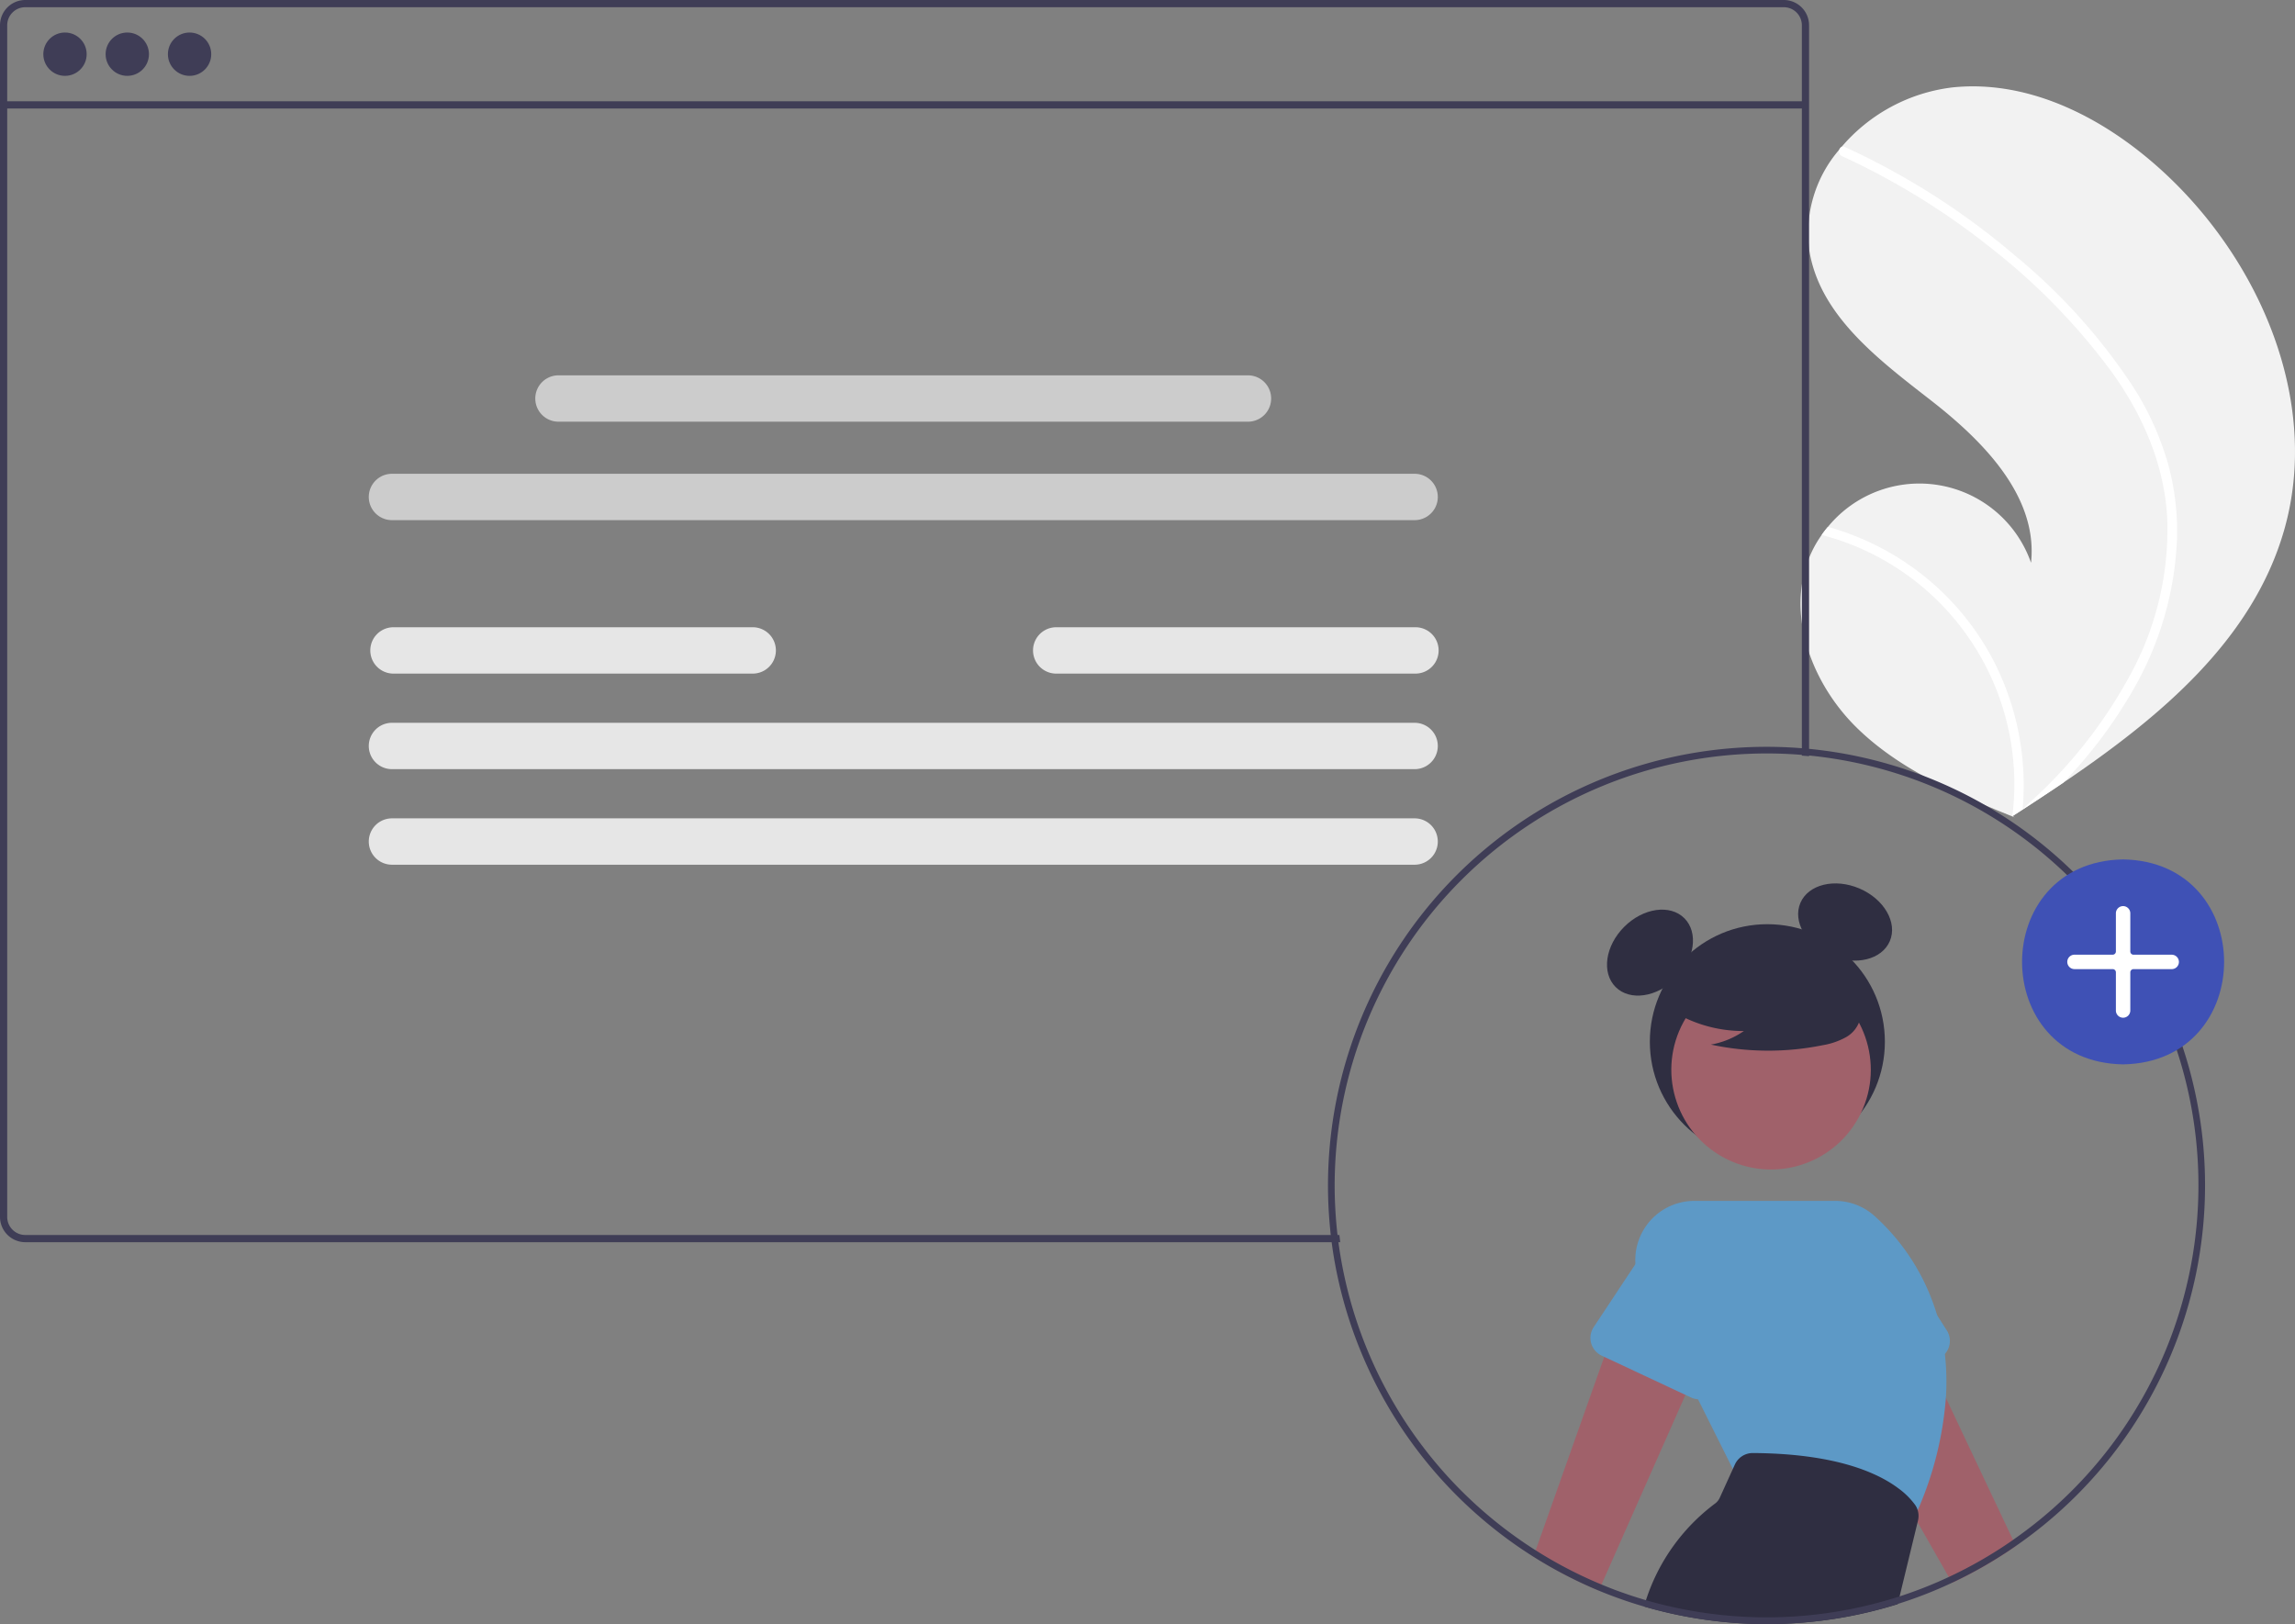 <svg xmlns="http://www.w3.org/2000/svg" width="302.407" height="214" viewBox="0 0 302.407 214">
  <rect x="0" y="0" width="302.407" height="214" fill="#808080" stroke="none"/>
  <defs>
    <style>
      .cls-1 {
        fill: #f2f2f2;
      }

      .cls-2 {
        fill: #fff;
      }

      .cls-3 {
        fill: #2f2e41;
      }

      .cls-4 {
        fill: #a0616a;
      }

      .cls-5 {
        fill: #5d99c6;
      }

      .cls-6 {
        fill: #3f3d56;
      }

      .cls-7 {
        fill: #ccc;
      }

      .cls-8 {
        fill: #e6e6e6;
      }

      .cls-9 {
        fill: #3f51b5;
      }
    </style>
  </defs>
  <g id="Grupo_179" data-name="Grupo 179" transform="translate(0)">
    <path id="Caminho_264" data-name="Caminho 264" class="cls-1" d="M860.559,289.983c-4.175,14.484-16.366,24.623-29.082,33.236q-2.663,1.8-5.328,3.526c-.012.005-.024.016-.037.022-.086.055-.171.11-.251.165l-1.1.707.2.09s.2.1-.018.017c-.064-.027-.131-.051-.195-.078-7.388-2.979-14.906-6.179-20.568-11.76-5.873-5.8-9.3-14.887-6.125-22.5a14.533,14.533,0,0,1,1.574-2.825c.258-.369.536-.722.825-1.069a15.583,15.583,0,0,1,26.764,4.735c.934-8.7-6.238-15.985-13.141-21.361s-14.752-11.225-16.088-19.876a16.86,16.86,0,0,1,3.977-13.221c.094-.114.189-.227.286-.338a22.741,22.741,0,0,1,14.617-7.842c10.589-1.1,20.874,4.5,28.567,11.867C857.821,255.32,865.306,273.515,860.559,289.983Z" transform="translate(-559.593 -220.094)"/>
    <path id="Caminho_265" data-name="Caminho 265" class="cls-2" d="M844.236,281.232a38.66,38.66,0,0,1,4.631,10.215,33.568,33.568,0,0,1,1.16,9.914,43.008,43.008,0,0,1-5.633,19.573,61.9,61.9,0,0,1-9.338,12.478q-2.663,1.8-5.328,3.525c-.012.005-.024.017-.037.022-.085.055-.171.11-.251.165l-1.1.707s.4.194.182.106c-.064-.027-.131-.051-.195-.078a33.915,33.915,0,0,0-25.118-37.087c.258-.369.536-.722.825-1.069a35.779,35.779,0,0,1,5.906,2.235,35.06,35.06,0,0,1,15.852,15.283,35.843,35.843,0,0,1,3.9,19.669c.3-.275.607-.556.9-.834a62.851,62.851,0,0,0,13.974-18.174,40.013,40.013,0,0,0,4.19-18.931c-.275-7.151-3.125-13.775-7.25-19.541a83.75,83.75,0,0,0-15.876-16.362,95.166,95.166,0,0,0-19.745-12.19.684.684,0,0,1-.344-.878.582.582,0,0,1,.286-.338.507.507,0,0,1,.44.019c.871.4,1.736.807,2.594,1.231a96.246,96.246,0,0,1,19.885,13.117A77.5,77.5,0,0,1,844.236,281.232Z" transform="translate(-563.172 -230.288)"/>
    <circle id="Elipse_64" data-name="Elipse 64" class="cls-3" cx="15.485" cy="15.485" r="15.485" transform="translate(217.396 121.775)"/>
    <ellipse id="Elipse_65" data-name="Elipse 65" class="cls-3" cx="6.408" cy="4.806" rx="6.408" ry="4.806" transform="translate(209.486 126.653) rotate(-45)"/>
    <ellipse id="Elipse_66" data-name="Elipse 66" class="cls-3" cx="4.806" cy="6.408" rx="4.806" ry="6.408" transform="translate(235.344 123.391) rotate(-66.869)"/>
    <path id="Caminho_266" data-name="Caminho 266" class="cls-4" d="M828.741,629.227a57.723,57.723,0,0,1-8.406,4.846l-.434-.766-4.15-7.285-.363-.639-2.123-3.726,0,0-6.7-11.777-3.445-6.046,10.231-7.176,3.98,8.414,2.158,4.571,8.883,18.786Z" transform="translate(-563.116 -425.516)"/>
    <path id="Caminho_267" data-name="Caminho 267" class="cls-5" d="M814.236,586.677l-1.283-2.009-5.674-8.9a7.161,7.161,0,1,0-13.09,5.81l3.507,12.495a2.572,2.572,0,0,0,3.5,1.668l.035-.013,10.731-4.794,1.156-.517a2.583,2.583,0,0,0,1.121-3.739Z" transform="translate(-557.711 -411.379)"/>
    <path id="Caminho_268" data-name="Caminho 268" class="cls-4" d="M739.971,602.876l-2.986,6.742-.648,1.467-11.054,24.972-.355.8a57.407,57.407,0,0,1-8.616-4.483l.3-.841,9.023-25.458,2.215-6.252,4.851,1.221Z" transform="translate(-514.246 -427.298)"/>
    <circle id="Elipse_67" data-name="Elipse 67" class="cls-4" cx="13.142" cy="13.142" r="13.142" transform="translate(215.534 146.184) rotate(-61.337)"/>
    <path id="Caminho_269" data-name="Caminho 269" class="cls-5" d="M787.806,587.344a29.239,29.239,0,0,0-1.029-5.113,28.5,28.5,0,0,0-8.235-13.064,7.789,7.789,0,0,0-5.21-1.992H754.818a7.785,7.785,0,0,0-6.974,11.286l2.115,4.229,4.286,8.572,1.029,2.053,4.584,9.172.363.727,23.269,6.4.1-.223c.088-.2.175-.39.258-.582.127-.293.254-.578.372-.867a45.454,45.454,0,0,0,3.721-14.876A33.123,33.123,0,0,0,787.806,587.344Z" transform="translate(-531.532 -408.942)"/>
    <path id="Caminho_270" data-name="Caminho 270" class="cls-5" d="M750.563,571.786a7.15,7.15,0,0,0-9.5,3.415l-1.651,2.491-5.516,8.327a2.58,2.58,0,0,0,1.055,3.761l.324.153,10.7,5.008.762.355a2.478,2.478,0,0,0,.915.232,2.523,2.523,0,0,0,1.235-.215,2.574,2.574,0,0,0,1.414-1.611l3.7-12.394A7.168,7.168,0,0,0,750.563,571.786Z" transform="translate(-523.898 -411.154)"/>
    <path id="Caminho_271" data-name="Caminho 271" class="cls-3" d="M785.677,650.6a2.389,2.389,0,0,0-.372-.757,10.019,10.019,0,0,0-2.123-2.1l0,0c-2.815-2.132-8.419-4.623-19.228-4.689h-.017a2.582,2.582,0,0,0-2.351,1.51l-.267.587-1.721,3.783a1.975,1.975,0,0,1-.67.81,25.788,25.788,0,0,0-9.058,12.692c-.092.271-.18.547-.263.832a57.832,57.832,0,0,0,33.435-.3l.241-.994,2.39-9.859.039-.162a2.586,2.586,0,0,0-.031-1.344Z" transform="translate(-532.984 -451.597)"/>
    <path id="Caminho_272" data-name="Caminho 272" class="cls-3" d="M756.322,499.707a17.874,17.874,0,0,0,10.215,3.157,10.953,10.953,0,0,1-4.341,1.786,36.043,36.043,0,0,0,14.722.083A9.526,9.526,0,0,0,780,503.675a3.9,3.9,0,0,0,1.9-2.544c.323-1.845-1.115-3.522-2.609-4.652a19.246,19.246,0,0,0-16.173-3.232,8.857,8.857,0,0,0-4.79,2.707,4.363,4.363,0,0,0-.4,5.182Z" transform="translate(-536.757 -367.012)"/>
    <rect id="Retângulo_106" data-name="Retângulo 106" class="cls-6" width="237.425" height="0.952" transform="translate(0.475 13.344)"/>
    <circle id="Elipse_68" data-name="Elipse 68" class="cls-6" cx="2.855" cy="2.855" r="2.855" transform="translate(5.709 4.285)"/>
    <circle id="Elipse_69" data-name="Elipse 69" class="cls-6" cx="2.855" cy="2.855" r="2.855" transform="translate(13.917 4.285)"/>
    <circle id="Elipse_70" data-name="Elipse 70" class="cls-6" cx="2.855" cy="2.855" r="2.855" transform="translate(22.124 4.285)"/>
    <path id="Caminho_273" data-name="Caminho 273" class="cls-7" d="M503.316,354.264H368.562a3.054,3.054,0,0,1,0-6.108H503.316a3.054,3.054,0,1,1,0,6.108Z" transform="translate(-316.914 -285.729)"/>
    <path id="Caminho_274" data-name="Caminho 274" class="cls-8" d="M503.316,429.252H368.562a3.054,3.054,0,0,1,0-6.108H503.316a3.054,3.054,0,1,1,0,6.108Z" transform="translate(-316.914 -327.906)"/>
    <path id="Caminho_275" data-name="Caminho 275" class="cls-8" d="M503.316,458.026H368.562a3.054,3.054,0,0,1,0-6.108H503.316a3.054,3.054,0,1,1,0,6.108Z" transform="translate(-316.914 -344.089)"/>
    <path id="Caminho_276" data-name="Caminho 276" class="cls-7" d="M509.554,324.618H418.7a3.054,3.054,0,0,1,0-6.108h90.854a3.054,3.054,0,1,1,0,6.108Z" transform="translate(-345.112 -269.055)"/>
    <path id="Caminho_277" data-name="Caminho 277" class="cls-8" d="M416.29,400.477H368.954a3.054,3.054,0,0,1,0-6.108H416.29a3.054,3.054,0,1,1,0,6.108Z" transform="translate(-317.107 -311.721)"/>
    <path id="Caminho_278" data-name="Caminho 278" class="cls-8" d="M615.967,400.477H568.631a3.054,3.054,0,1,1,0-6.108h47.336a3.054,3.054,0,0,1,0,6.108Z" transform="translate(-429.456 -311.721)"/>
    <path id="Caminho_279" data-name="Caminho 279" class="cls-6" d="M489.377,205.485H257.659a3.332,3.332,0,0,0-3.327,3.332V365.833a3.332,3.332,0,0,0,3.327,3.327H430.935c-.044-.315-.079-.635-.114-.95H257.659a2.379,2.379,0,0,1-2.377-2.377V208.817a2.383,2.383,0,0,1,2.377-2.382H489.377a2.384,2.384,0,0,1,2.382,2.382v96.232c.315.022.635.048.95.079V208.817A3.333,3.333,0,0,0,489.377,205.485Z" transform="translate(-254.332 -205.485)"/>
    <path id="Caminho_280" data-name="Caminho 280" class="cls-6" d="M655.984,495.672c-.044-.315-.079-.635-.114-.95-.009-.048-.013-.092-.018-.14q-.19-1.727-.276-3.489-.361,1.517-.652,3.047c.013.149.026.293.044.442,0,.048.009.092.018.14.035.315.07.635.114.95.122.976.271,1.939.446,2.9,0-.039.009-.074.013-.114.123-.924.263-1.843.429-2.762a.04.04,0,0,1,0-.022Zm61.773-64.912c-.315-.031-.635-.057-.95-.079-.048,0-.092,0-.14-.009-1.4-.105-2.819-.158-4.247-.158a57.807,57.807,0,0,0-57.5,63.625c.013.149.026.293.044.442,0,.048.009.092.017.14.035.315.07.635.114.95.123.976.272,1.939.447,2.9a58.04,58.04,0,0,0,34.7,43.1c.911.377,1.83.736,2.762,1.064.613.223,1.226.429,1.847.626.446.144.9.28,1.348.411.639.188,1.287.368,1.94.534a57.507,57.507,0,0,0,47.116-8.485h0A57.772,57.772,0,0,0,717.757,430.76Zm27.13,104.262a56.649,56.649,0,0,1-8.463,4.881,56.037,56.037,0,0,1-6.541,2.574,57.015,57.015,0,0,1-31.119,1.081q-1.156-.282-2.294-.617-1.123-.328-2.224-.7c-.6-.206-1.2-.416-1.8-.639-.622-.236-1.234-.482-1.847-.736a57.06,57.06,0,0,1-34.617-45.176.042.042,0,0,1,0-.022c-.044-.315-.079-.635-.114-.95-.009-.048-.013-.092-.017-.14q-.191-1.727-.276-3.489-.072-1.386-.07-2.789a56.976,56.976,0,0,1,56.914-56.914c1.427,0,2.846.052,4.247.158l.14.013c.315.022.635.048.95.079a56.9,56.9,0,0,1,27.136,103.377Zm-52.435,6.584c-.622-.236-1.234-.482-1.847-.736a57.06,57.06,0,0,1-34.617-45.176c-.166.919-.306,1.839-.429,2.762,0,.039-.009.074-.013.114a58.04,58.04,0,0,0,34.7,43.1c.911.377,1.83.736,2.763,1.064-.193-.372-.381-.749-.561-1.129Zm24.215-110.934c-1.4-.105-2.819-.158-4.247-.158a57.807,57.807,0,0,0-57.5,63.625c.013.149.026.293.044.442,0,.048.009.092.017.14h.884c-.009-.048-.013-.092-.017-.14q-.191-1.727-.276-3.489-.072-1.386-.07-2.789a56.976,56.976,0,0,1,56.914-56.914c1.427,0,2.846.052,4.247.158l.14.013v-.88c-.048,0-.092,0-.14-.009Z" transform="translate(-479.64 -332.112)"/>
    <path id="Caminho_281" data-name="Caminho 281" class="cls-9" d="M876.833,464.3c17.75.3,17.747,26.706,0,27.007C859.083,491.005,859.085,464.6,876.833,464.3Z" transform="translate(-597.078 -351.062)"/>
    <path id="Caminho_282" data-name="Caminho 282" class="cls-2" d="M884.485,493.056a.95.95,0,0,1-.949-.949v-5.032a.423.423,0,0,0-.423-.423h-5.032a.949.949,0,1,1,0-1.9h5.032a.423.423,0,0,0,.423-.423V479.3a.949.949,0,1,1,1.9,0v5.032a.423.423,0,0,0,.423.423h5.032a.949.949,0,1,1,0,1.9h-5.032a.423.423,0,0,0-.423.423v5.032A.95.95,0,0,1,884.485,493.056Z" transform="translate(-604.73 -358.959)"/>
  </g>
</svg>
